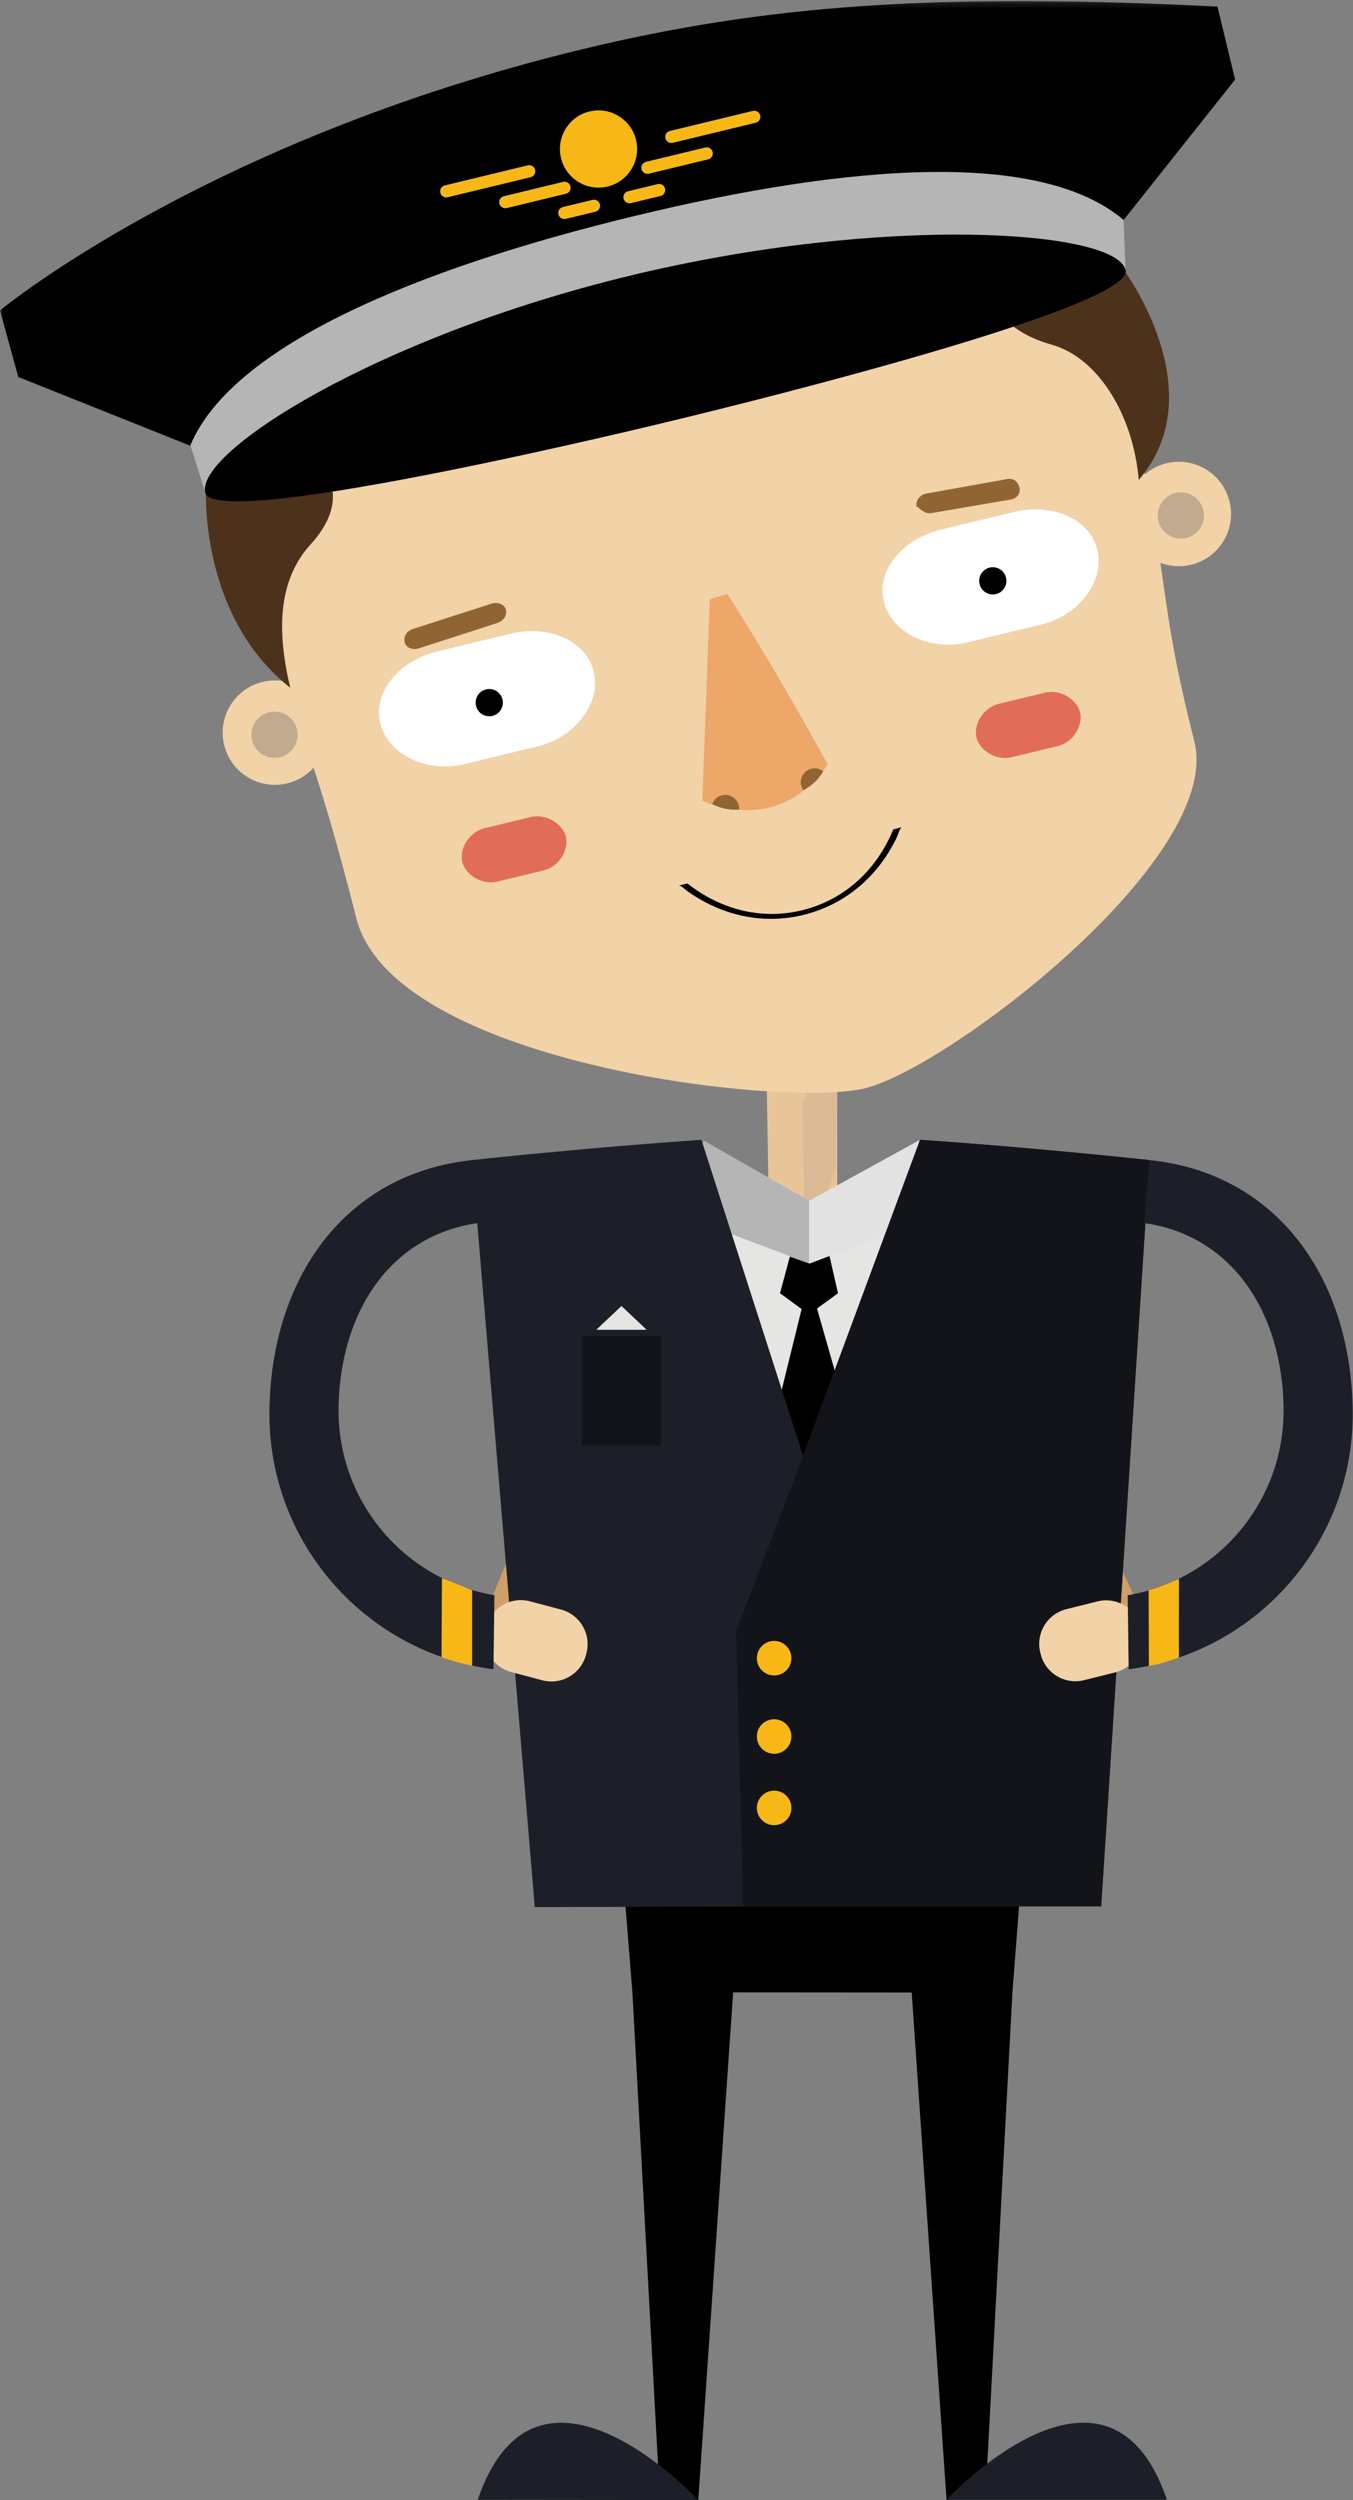 <?xml version="1.0" encoding="UTF-8" standalone="no"?>
<svg width="222px" height="410px" viewBox="0 0 222 410" version="1.1" xmlns="http://www.w3.org/2000/svg" xmlns:xlink="http://www.w3.org/1999/xlink" xmlns:sketch="http://www.bohemiancoding.com/sketch/ns">
    <rect x="0" y="0" width="222" height="410" fill="#808080" stroke="none"/>
    <!-- Generator: Sketch 3.4.4 (17249) - http://www.bohemiancoding.com/sketch -->
    <title>pilot_1</title>
    <desc>Created with Sketch.</desc>
    <defs>
        <path id="path-1" d="M0,0.173 L221.955,0.173 L221.955,410 L0,410 L0,0.173 Z"></path>
    </defs>
    <g id="Welcome" stroke="none" stroke-width="1" fill="none" fill-rule="evenodd" sketch:type="MSPage">
        <g id="Artboard-22" sketch:type="MSArtboardGroup" transform="translate(-3312, -767)">
            <g id="pilot_1" sketch:type="MSLayerGroup" transform="translate(3312, 767)">
                <path d="M79.842,264.108 L83.118,256.208 L83.889,265.458 L79.842,264.108 Z" id="Fill-1" fill="#CE9F67" sketch:type="MSShapeGroup"></path>
                <path d="M183.099,264.606 L183.442,256.06 L187.364,264.473 L183.099,264.606 Z" id="Fill-2" fill="#CE9F67" sketch:type="MSShapeGroup"></path>
                <path d="M154.467,252.083 L109.467,252.083 L109.467,197.083 L154.467,197.083 L154.467,252.083 Z" id="Fill-3" fill="#E5E5E4" sketch:type="MSShapeGroup"></path>
                <path d="M124.525,243.128 L132.709,209.889 L142.277,243.38 L124.525,243.128 Z" id="Fill-4" fill="#000000" sketch:type="MSShapeGroup"></path>
                <path d="M178.115,260.86 L157.81,260.86 L157.81,230.813 L178.115,230.813 L178.115,260.86 Z" id="Fill-5" fill="#E5E5E4" sketch:type="MSShapeGroup"></path>
                <path d="M178.267,241.64 L178.386,235.476 L178.267,241.64 Z" id="Fill-6" fill="#CCCBCB" sketch:type="MSShapeGroup"></path>
                <path d="M117.539,187.799 L108.715,198.726" id="Fill-7" fill="#D5D5D5" sketch:type="MSShapeGroup"></path>
                <path d="M133.709,318.072 L130.221,318.072 L130.221,309.502 L133.709,309.502 L133.709,318.072 Z" id="Fill-8" fill="#545456" sketch:type="MSShapeGroup"></path>
                <path d="M125.662,168.933 L126.093,194.973 L132.583,206.112 L137.363,196.425 L137.363,168.933" id="Fill-9" fill="#E8C599" sketch:type="MSShapeGroup"></path>
                <path d="M131.699,180.728 L132.019,205.654 L137.101,191.958 L137.491,170.518" id="Fill-10" fill="#DABB96" sketch:type="MSShapeGroup"></path>
                <path d="M115.496,187.059 L110.283,198.716 L132.814,207.228 L132.771,196.92 L115.496,187.059 Z" id="Fill-11" fill="#B5B5B5" sketch:type="MSShapeGroup"></path>
                <path d="M150.952,186.927 L155.287,198.777 L132.756,207.29 L132.771,196.92 L150.952,186.927 Z" id="Fill-12" fill="#E2E2E2" sketch:type="MSShapeGroup"></path>
                <path d="M103.763,326.726 L103.764,326.726 L108.214,408.708 L114.573,410 L120.293,326.738 L149.592,326.76 L155.311,410 L161.717,409.208 L166.12,326.724 L167.668,306.67 L102.113,306.165 L103.763,326.726 Z" id="Fill-13" fill="#000000" sketch:type="MSShapeGroup"></path>
                <g id="Group-73">
                    <path d="M114.572,410 C114.572,410 88.105,381.492 78.381,409.964 L114.572,410 Z" id="Fill-14" fill="#1C1F27" sketch:type="MSShapeGroup"></path>
                    <path d="M155.285,409.964 C155.285,409.964 181.753,381.492 191.478,409.964 L155.285,409.964 Z" id="Fill-16" fill="#1C1F27" sketch:type="MSShapeGroup"></path>
                    <path d="M188.603,190.247 C188.603,190.247 169.543,188.178 150.952,186.927 L133.019,242.624 L115.087,186.927 C96.496,188.178 77.436,190.247 77.436,190.247 L87.749,312.756 L131.887,312.642 L180.679,312.628 L188.603,190.247 Z" id="Fill-18" fill="#1C1F27" sketch:type="MSShapeGroup"></path>
                    <path d="M130.82,241.239 L120.787,267.468 L121.92,312.688 L131.886,312.642 L180.679,312.628 L188.603,190.247 C188.603,190.247 169.544,188.177 150.952,186.926 L130.82,241.239 Z" id="Fill-20" fill="#121419" sketch:type="MSShapeGroup"></path>
                    <path d="M129.852,271.939 C129.852,273.502 128.585,274.771 127.019,274.771 C125.456,274.771 124.188,273.502 124.188,271.939 C124.188,270.374 125.456,269.105 127.019,269.105 C128.585,269.105 129.852,270.374 129.852,271.939" id="Fill-22" fill="#F7B817" sketch:type="MSShapeGroup"></path>
                    <path d="M96.148,271.391 C95.317,274.524 92.102,276.39 88.97,275.558 L83.884,274.207 C80.752,273.375 78.886,270.162 79.717,267.029 L79.785,266.776 C80.616,263.643 83.831,261.777 86.963,262.609 L92.048,263.959 C95.181,264.791 97.046,268.004 96.214,271.138 L96.148,271.391 Z" id="Fill-24" fill="#F2D2A7" sketch:type="MSShapeGroup"></path>
                    <path d="M187.245,267.15 C188.03,270.295 186.117,273.481 182.973,274.266 L177.867,275.542 C174.723,276.327 171.537,274.414 170.752,271.269 L170.688,271.015 C169.903,267.87 171.816,264.684 174.961,263.899 L180.066,262.624 C183.211,261.838 186.396,263.752 187.181,266.896 L187.245,267.15 Z" id="Fill-26" fill="#F2D2A7" sketch:type="MSShapeGroup"></path>
                    <path d="M129.852,284.781 C129.852,286.346 128.585,287.614 127.019,287.614 C125.456,287.614 124.188,286.346 124.188,284.781 C124.188,283.217 125.456,281.948 127.019,281.948 C128.585,281.948 129.852,283.217 129.852,284.781" id="Fill-28" fill="#F7B817" sketch:type="MSShapeGroup"></path>
                    <path d="M129.852,296.491 C129.852,298.055 128.585,299.324 127.019,299.324 C125.456,299.324 124.188,298.055 124.188,296.491 C124.188,294.925 125.456,293.657 127.019,293.657 C128.585,293.657 129.852,294.925 129.852,296.491" id="Fill-30" fill="#F7B817" sketch:type="MSShapeGroup"></path>
                    <path d="M185.035,261.612 C199.714,259.142 210.807,246.281 210.609,230.934 C210.412,215.587 202.455,202.661 187.718,200.571 L188.598,190.247 C209.631,192.414 221.672,209.68 221.951,231.334 C222.23,252.988 206.16,271.044 185.192,273.753 L185.035,261.612 Z" id="Fill-32" fill="#1C1F27" sketch:type="MSShapeGroup"></path>
                    <path d="M188.467,260.792 C190.467,260.322 191.998,259.489 193.447,258.937 L193.426,271.855 C191.509,272.459 190.509,272.872 188.509,273.209 L188.467,260.792 Z" id="Fill-34" fill="#F7B817" sketch:type="MSShapeGroup"></path>
                    <path d="M81.125,261.612 C66.447,259.142 55.353,246.281 55.551,230.934 C55.75,215.587 63.706,202.661 78.443,200.571 L77.562,190.247 C56.531,192.414 44.488,209.68 44.209,231.334 C43.93,252.988 60,271.044 80.969,273.753 L81.125,261.612 Z" id="Fill-36" fill="#1C1F27" sketch:type="MSShapeGroup"></path>
                    <path d="M77.467,260.792 C75.655,260.084 74.426,259.521 72.509,258.834 L72.447,271.792 C74.426,272.48 76.447,272.98 77.467,273.171 L77.467,260.792 Z" id="Fill-38" fill="#F7B817" sketch:type="MSShapeGroup"></path>
                    <mask id="mask-2" sketch:name="Clip 41" fill="white">
                        <use xlink:href="#path-1"></use>
                    </mask>
                    <g id="Clip-41"></g>
                    <path d="M108.467,237.083 L95.467,237.083 L95.467,219.083 L108.467,219.083 L108.467,237.083 Z" id="Fill-40" fill="#121419" sketch:type="MSShapeGroup" mask="url(#mask-2)"></path>
                    <path d="M97.832,218.083 L101.969,214.18 L106.105,218.083 L97.832,218.083 Z" id="Fill-42" fill="#E5E5E4" sketch:type="MSShapeGroup" mask="url(#mask-2)"></path>
                    <path d="M136.108,205.985 L137.496,212.091 L132.738,215.551 L127.98,212.089 L129.603,206.069 L132.814,207.227 L136.108,205.985 Z" id="Fill-43" fill="#000000" sketch:type="MSShapeGroup" mask="url(#mask-2)"></path>
                    <path d="M174.077,13.799 L180.122,44.516 C193.889,99.08 188.515,92.044 195.967,121.583 C200.848,140.924 154.65,175.856 141.467,178.583 C126.967,181.583 64.39,174.06 58.467,150.583 C47.266,106.191 42.133,108.044 33.914,75.47 L174.077,13.799 Z" id="Fill-44" fill="#F2D2A7" sketch:type="MSShapeGroup" mask="url(#mask-2)"></path>
                    <path d="M32.181,73.48 L3,61.828 L-0,50.911 C-0,50.911 33.619,23.034 95.52,8.081 C125.266,0.895 153.22,-1.266 199.76,1.079 L202.656,13.053 L183.944,36.596 L32.181,73.48 Z" id="Fill-45" fill="#000000" sketch:type="MSShapeGroup" mask="url(#mask-2)"></path>
                    <path d="M184.349,36.062 C170.862,24.662 140.079,26.727 104.094,35.425 C68.168,44.111 38.092,56.724 31.244,73.005 L33.676,80.788 C41.422,67.312 71.457,55.129 107.488,46.417 C143.415,37.733 172.179,35.81 184.682,44.282 L184.349,36.062 Z" id="Fill-46" fill="#B5B5B5" sketch:type="MSShapeGroup" mask="url(#mask-2)"></path>
                    <path d="M92.844,137.23 C93.349,139.315 91.788,142.115 89.181,142.745 L81.627,144.571 C79.02,145.202 76.352,143.423 75.848,141.339 C75.344,139.252 76.905,136.454 79.512,135.823 L87.066,133.998 C89.673,133.368 92.34,135.143 92.844,137.23" id="Fill-47" fill="#E16C58" sketch:type="MSShapeGroup" mask="url(#mask-2)"></path>
                    <path d="M177.217,116.832 C177.721,118.919 176.16,121.718 173.553,122.348 L165.998,124.174 C163.391,124.805 160.725,123.028 160.22,120.941 C159.715,118.855 161.277,116.057 163.884,115.426 L171.438,113.6 C174.045,112.97 176.712,114.746 177.217,116.832" id="Fill-48" fill="#E16C58" sketch:type="MSShapeGroup" mask="url(#mask-2)"></path>
                    <path d="M53.422,118.139 C54.533,122.736 51.709,127.363 47.112,128.474 C42.517,129.585 37.891,126.76 36.778,122.162 C35.668,117.567 38.492,112.941 43.089,111.829 C47.685,110.718 52.311,113.543 53.422,118.139" id="Fill-49" fill="#F2D2A7" sketch:type="MSShapeGroup" mask="url(#mask-2)"></path>
                    <path d="M201.749,82.279 C202.86,86.877 200.034,91.503 195.439,92.614 C190.842,93.725 186.216,90.9 185.105,86.303 C183.993,81.708 186.818,77.081 191.414,75.969 C196.01,74.858 200.638,77.683 201.749,82.279" id="Fill-50" fill="#F2D2A7" sketch:type="MSShapeGroup" mask="url(#mask-2)"></path>
                    <path d="M97.436,110.277 C98.62,115.172 94.547,120.871 88.198,122.407 L76.204,125.306 C69.853,126.841 63.627,123.631 62.444,118.736 L62.383,118.482 C61.2,113.587 65.388,108.374 71.739,106.839 L83.733,103.938 C90.082,102.403 96.192,105.128 97.374,110.022 L97.436,110.277 Z" id="Fill-51" fill="#FFFFFF" sketch:type="MSShapeGroup" mask="url(#mask-2)"></path>
                    <path d="M82.45,114.706 C82.74,115.906 82.003,117.112 80.802,117.402 C79.603,117.692 78.396,116.957 78.106,115.756 C77.816,114.558 78.552,113.35 79.753,113.06 C80.953,112.769 82.16,113.507 82.45,114.706" id="Fill-52" fill="#000000" sketch:type="MSShapeGroup" mask="url(#mask-2)"></path>
                    <path d="M180.057,90.303 C181.24,95.199 177.168,100.898 170.818,102.433 L158.824,105.333 C152.473,106.868 146.248,103.658 145.065,98.763 L145.003,98.508 C143.82,93.614 148.008,88.4 154.359,86.865 L166.353,83.965 C172.703,82.43 178.811,85.154 179.995,90.049 L180.057,90.303 Z" id="Fill-53" fill="#FFFFFF" sketch:type="MSShapeGroup" mask="url(#mask-2)"></path>
                    <path d="M165.069,94.731 C165.36,95.932 164.623,97.138 163.423,97.428 C162.222,97.718 161.016,96.982 160.726,95.782 C160.436,94.583 161.173,93.375 162.373,93.085 C163.572,92.794 164.779,93.533 165.069,94.731" id="Fill-54" fill="#000000" sketch:type="MSShapeGroup" mask="url(#mask-2)"></path>
                    <path d="M146.568,136.026 C143.817,142.695 138.632,147.444 131.963,149.19 C125.293,150.938 118.448,149.339 112.779,144.875 L111.339,145.253 C111.727,145.151 112.338,145.837 112.892,146.223 C118.867,150.404 125.691,151.65 132.164,149.955 C138.635,148.259 143.989,143.89 147.149,137.318 C147.44,136.71 147.622,135.75 148.009,135.649 L146.568,136.026 Z" id="Fill-55" fill="#000000" sketch:type="MSShapeGroup" mask="url(#mask-2)"></path>
                    <path d="M82.989,99.989 C83.267,100.856 82.621,101.84 81.541,102.186 L68.747,106.315 C67.669,106.662 66.621,106.226 66.408,105.344 L66.404,105.329 C66.191,104.446 66.652,103.506 67.731,103.157 L80.586,99.016 C81.663,98.668 82.733,99.097 83.013,99.965 L82.989,99.989 Z" id="Fill-56" fill="#916433" sketch:type="MSShapeGroup" mask="url(#mask-2)"></path>
                    <path d="M150.458,83.083 C150.607,83.083 151.631,84.344 152.75,84.16 L165.82,81.926 C166.938,81.742 167.475,80.87 167.262,79.989 L167.258,79.945 C167.044,79.062 166.4,78.376 165.281,78.559 L152.053,80.933 C150.936,81.115 150.229,82.083 150.377,83.083 L150.458,83.083 Z" id="Fill-57" fill="#916433" sketch:type="MSShapeGroup" mask="url(#mask-2)"></path>
                    <path d="M48.724,119.603 C49.216,121.639 47.965,123.688 45.929,124.18 C43.894,124.671 41.846,123.421 41.354,121.385 C40.862,119.35 42.112,117.302 44.147,116.809 C46.184,116.317 48.233,117.57 48.724,119.603" id="Fill-58" fill="#C1AA8E" sketch:type="MSShapeGroup" mask="url(#mask-2)"></path>
                    <path d="M197.44,83.65 C197.931,85.686 196.68,87.734 194.644,88.226 C192.609,88.718 190.56,87.467 190.069,85.431 C189.577,83.397 190.828,81.348 192.863,80.856 C194.899,80.364 196.947,81.616 197.44,83.65" id="Fill-59" fill="#C1AA8E" sketch:type="MSShapeGroup" mask="url(#mask-2)"></path>
                    <path d="M104.363,22.949 C105.184,26.348 103.094,29.77 99.694,30.592 C96.296,31.414 92.873,29.324 92.052,25.926 C91.229,22.525 93.32,19.103 96.719,18.282 C100.118,17.46 103.541,19.549 104.363,22.949" id="Fill-60" fill="#F7B817" sketch:type="MSShapeGroup" mask="url(#mask-2)"></path>
                    <path d="M124.733,18.924 C124.863,19.461 124.534,20.001 123.996,20.131 L110.388,23.421 C109.851,23.55 109.311,23.221 109.181,22.684 C109.051,22.147 109.381,21.607 109.919,21.477 L123.526,18.187 C124.064,18.057 124.603,18.387 124.733,18.924" id="Fill-61" fill="#F7B817" sketch:type="MSShapeGroup" mask="url(#mask-2)"></path>
                    <path d="M116.926,24.927 C117.056,25.464 116.726,26.004 116.189,26.134 L106.469,28.484 C105.932,28.614 105.392,28.283 105.262,27.746 C105.132,27.209 105.461,26.669 105.998,26.539 L115.719,24.19 C116.256,24.06 116.796,24.39 116.926,24.927" id="Fill-62" fill="#F7B817" sketch:type="MSShapeGroup" mask="url(#mask-2)"></path>
                    <path d="M109.117,30.93 C109.247,31.467 108.918,32.007 108.381,32.137 L103.52,33.312 C102.983,33.442 102.443,33.112 102.313,32.575 C102.183,32.037 102.513,31.497 103.051,31.367 L107.91,30.193 C108.447,30.063 108.987,30.392 109.117,30.93" id="Fill-63" fill="#F7B817" sketch:type="MSShapeGroup" mask="url(#mask-2)"></path>
                    <path d="M72.246,31.613 C72.375,32.15 72.916,32.479 73.453,32.349 L87.06,29.06 C87.598,28.93 87.928,28.39 87.798,27.853 C87.668,27.315 87.128,26.986 86.591,27.116 L72.982,30.406 C72.445,30.536 72.115,31.075 72.246,31.613" id="Fill-64" fill="#F7B817" sketch:type="MSShapeGroup" mask="url(#mask-2)"></path>
                    <path d="M81.934,33.386 C82.064,33.923 82.604,34.253 83.141,34.123 L92.861,31.774 C93.399,31.644 93.728,31.104 93.598,30.567 C93.468,30.03 92.928,29.699 92.391,29.829 L82.671,32.179 C82.133,32.309 81.804,32.849 81.934,33.386" id="Fill-65" fill="#F7B817" sketch:type="MSShapeGroup" mask="url(#mask-2)"></path>
                    <path d="M91.621,35.159 C91.752,35.696 92.291,36.026 92.828,35.896 L97.688,34.722 C98.225,34.591 98.556,34.052 98.426,33.514 C98.296,32.976 97.756,32.647 97.219,32.777 L92.358,33.952 C91.821,34.082 91.492,34.622 91.621,35.159" id="Fill-66" fill="#F7B817" sketch:type="MSShapeGroup" mask="url(#mask-2)"></path>
                    <path d="M33.801,79.75 C33.801,79.75 32.467,100.833 47.633,112.795 C45.049,102.103 46.208,94.493 50.954,89.294 C57.055,82.61 53.717,78.083 53.717,78.083 L46.403,80.042 L33.801,79.75 Z" id="Fill-67" fill="#4C321B" sketch:type="MSShapeGroup" mask="url(#mask-2)"></path>
                    <path d="M184.336,44.196 C184.336,44.196 199.342,64.208 186.842,78.708 C185.908,67.748 179.984,58.633 172.653,56.559 C162.231,53.612 162.832,47.298 162.832,47.298 L174.042,46.343 L184.336,44.196 Z" id="Fill-68" fill="#4C321B" sketch:type="MSShapeGroup" mask="url(#mask-2)"></path>
                    <path d="M184.682,44.281 C186.283,50.9 110.608,68.928 110.608,68.928 C110.608,68.928 35.277,87.407 33.676,80.788 C32.077,74.168 61.651,55.296 103.35,45.215 C145.049,35.134 183.082,37.661 184.682,44.281" id="Fill-69" fill="#000000" sketch:type="MSShapeGroup" mask="url(#mask-2)"></path>
                    <path d="M116.457,98.262 L115.238,131.302 C115.238,131.302 127.418,137.478 135.817,125.38 C126.578,108.497 119.352,97.414 119.352,97.414 L116.457,98.262 Z" id="Fill-70" fill="#EDA769" sketch:type="MSShapeGroup" mask="url(#mask-2)"></path>
                    <path d="M117.181,131.268 C117.041,131.454 116.936,131.655 116.86,131.863 C118.25,132.606 119.792,132.892 121.289,132.752 C121.326,132.02 121.01,131.284 120.379,130.81 C119.369,130.054 117.938,130.26 117.181,131.268" id="Fill-71" fill="#916433" sketch:type="MSShapeGroup" mask="url(#mask-2)"></path>
                    <path d="M134.484,126.149 C134.704,126.233 134.901,126.346 135.076,126.48 C134.295,127.849 133.144,128.915 131.802,129.596 C131.382,128.997 131.257,128.205 131.539,127.468 C131.988,126.289 133.308,125.7 134.484,126.149" id="Fill-72" fill="#916433" sketch:type="MSShapeGroup" mask="url(#mask-2)"></path>
                </g>
            </g>
        </g>
    </g>
</svg>